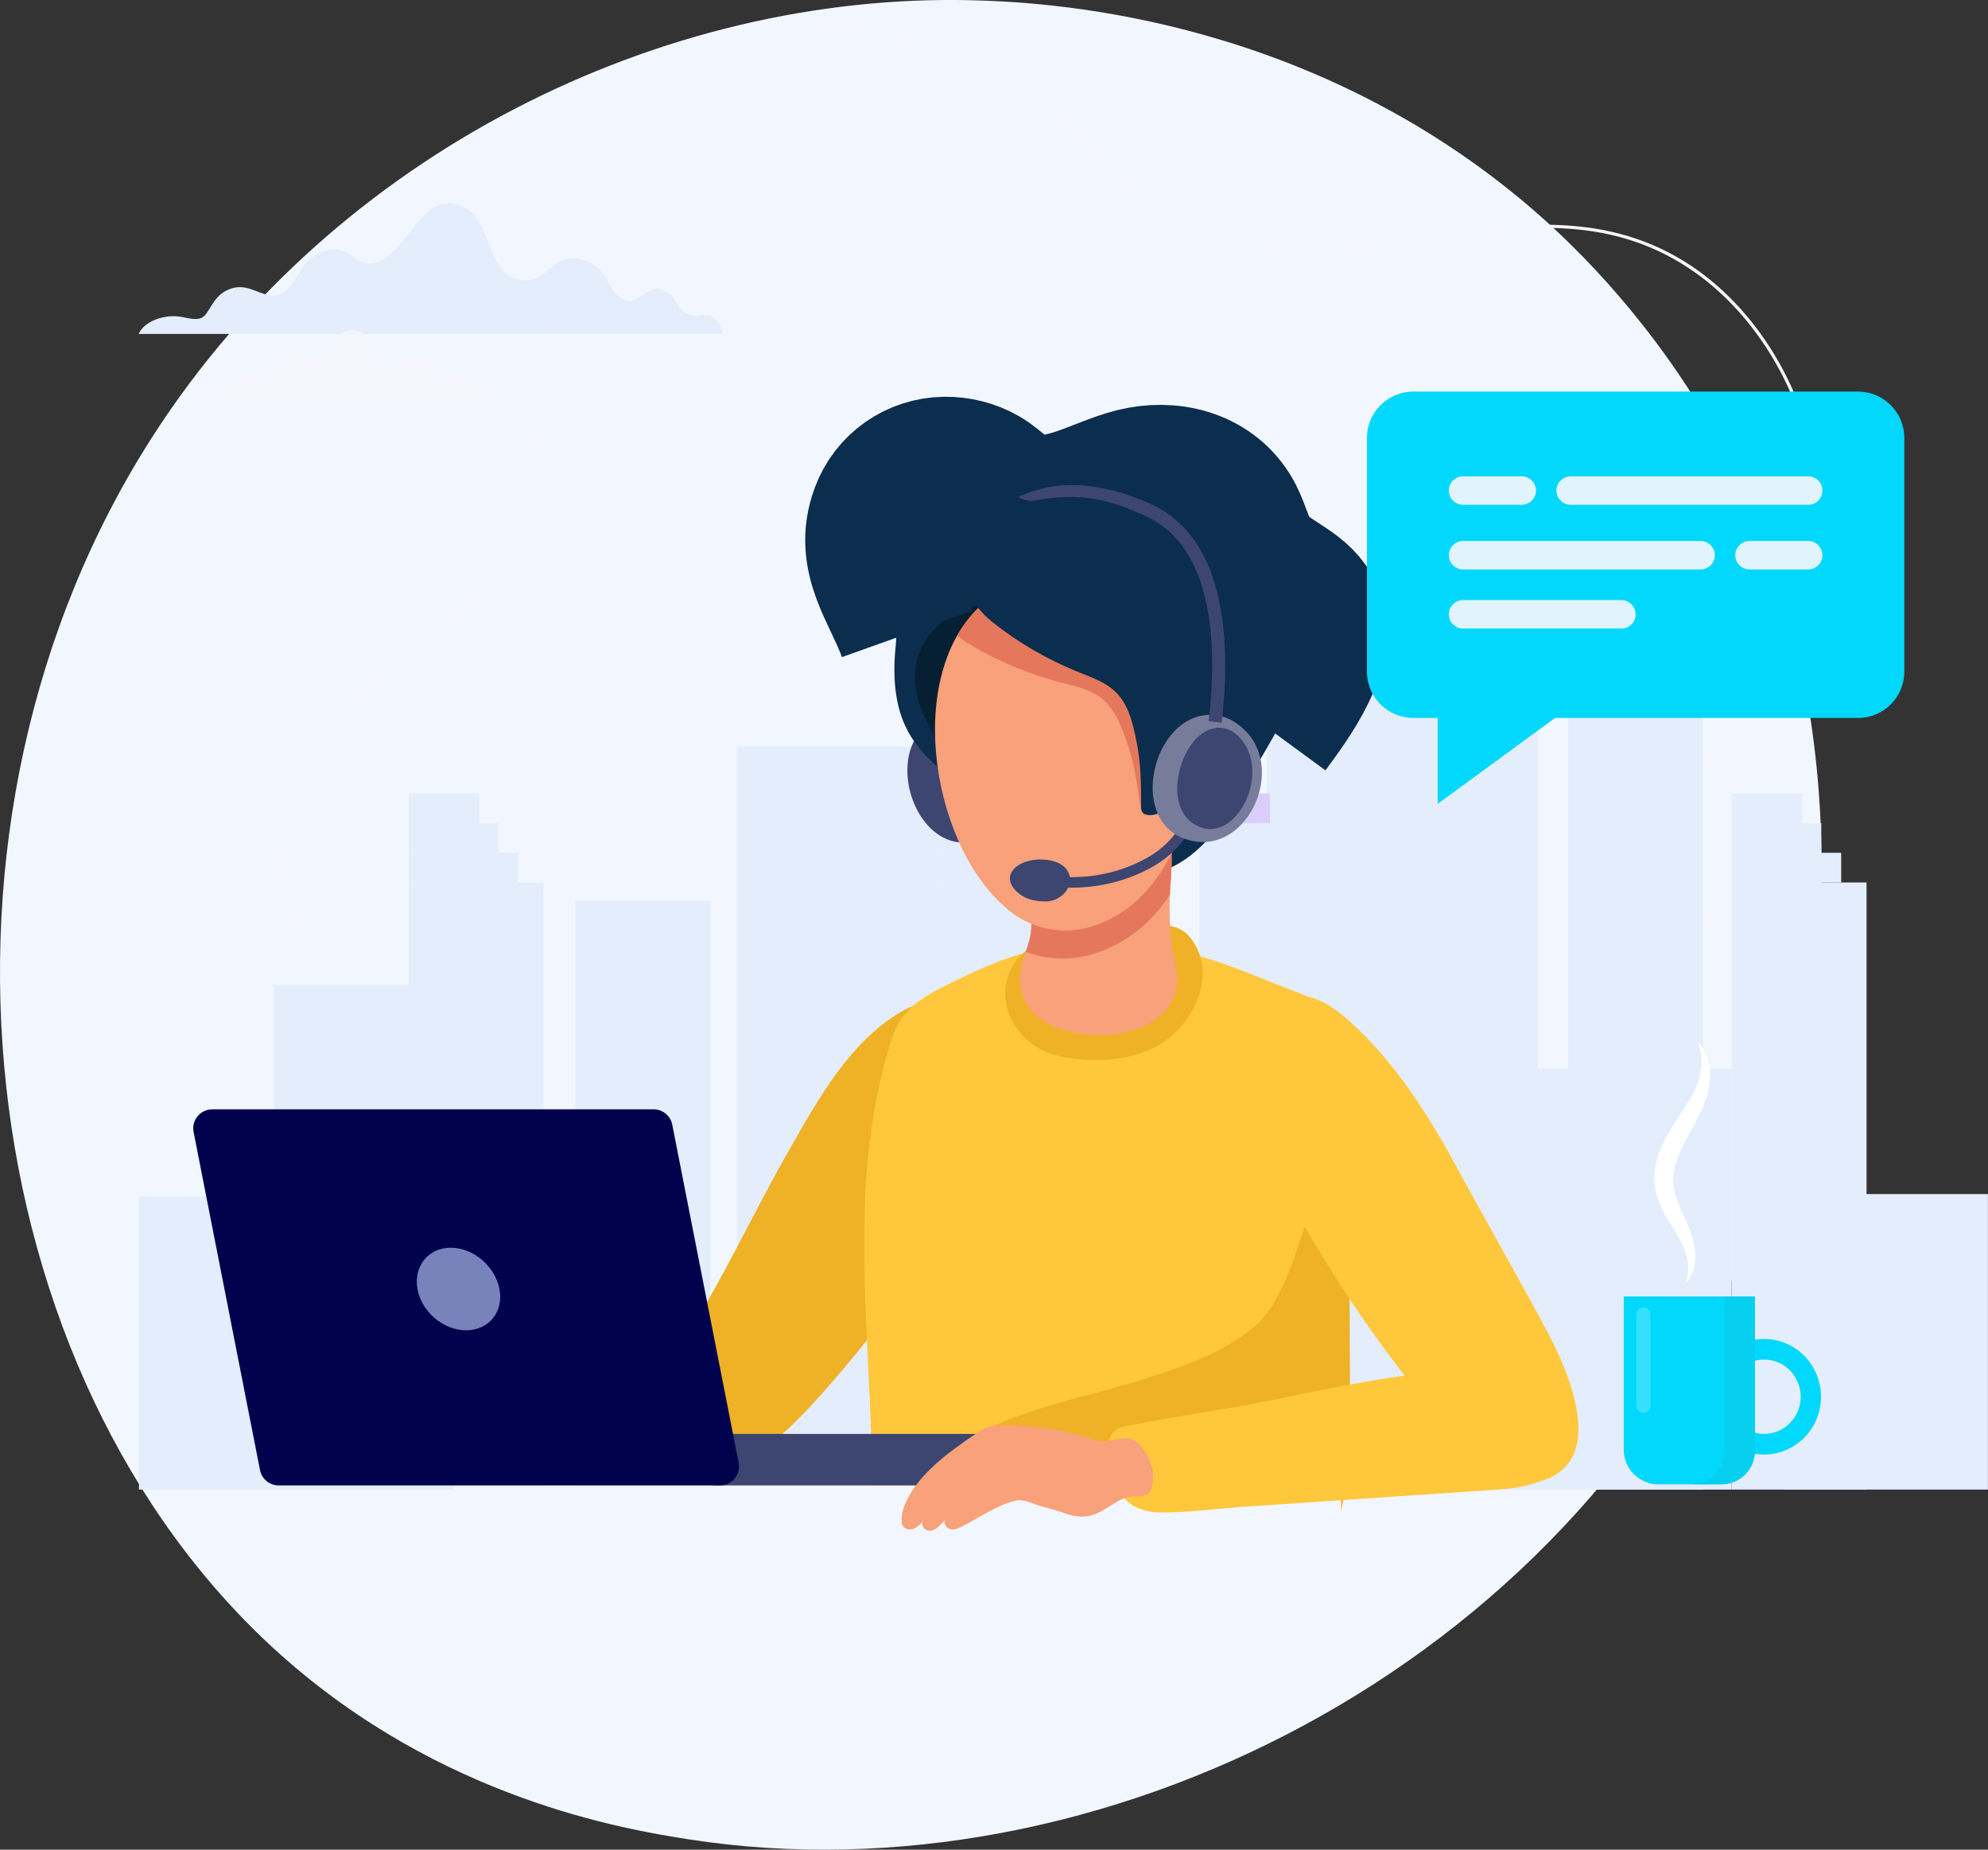 <svg xmlns="http://www.w3.org/2000/svg" width="215" height="200" viewBox="0 0 215 200">
    <rect x="0" y="0" width="215" height="200" fill="#333333" stroke="none"/>
    <g fill="none" fill-rule="evenodd">
        <g>
            <g>
                <g>
                    <g>
                        <g>
                            <path fill="#F2F7FF" fill-rule="nonzero" d="M188.742 135.116c-19.113 45.263-70.026 70.62-114.178 63.779-7.185-1.113-26.88-4.428-44.319-20.069-33.57-30.11-40.749-89.73-13.669-131.746C36.286 16.499 71.616-.836 105.188.03c7.232.187 34.945 1.338 59.3 21.536 3.577 2.967 11.468 10.016 18.579 21.2 16.697 26.262 18.132 62.85 5.675 92.35z" transform="translate(-565, -2961) translate(135, 2743) translate(0, 188) translate(400, 0) translate(30, 30)"/>
                            <g>
                                <path fill="#F5F5FE" fill-rule="nonzero" d="M138.65 155.264l-.177-.305c5.048-2.943 10.927-3.172 16.612-3.392 2.329-.09 4.736-.184 7.023-.467 10.697-1.325 18.583-8.213 21.093-18.427 2.29-9.318-.268-19.29-6.676-26.023-.325-.34-.657-.687-.98-1.02-2.226-2.317-4.528-4.712-6.17-7.53-1.037-1.781-1.72-3.721-2.029-5.765-.286-1.892-.255-3.89.091-5.938.625-3.69 2.265-7.507 4.741-11.04.655-.933 1.347-1.87 2.016-2.776 2.144-2.904 4.362-5.908 5.768-9.345 1.681-4.114 2.074-9.379 1.106-14.827-1.58-8.887-6.592-16.887-13.407-21.401-8.842-5.856-18.192-4.583-28.09-3.234-4.127.562-8.366 1.14-12.556 1.14-1.089 0-2.174-.04-3.254-.128-1.916-.157-3.832-.497-5.695-1.01-1.876-.518-3.707-1.213-5.443-2.068-3.617-1.781-6.753-4.196-9.32-7.176C95.939 5.982 85.86 1.29 76.179 1.29c-4.209 0-8.34.885-12.143 2.726C56.38 7.72 50.09 14.751 46.782 23.306c-1.883 4.867-2.262 10.15-2.629 15.259-.343 4.785-.699 9.734-2.273 14.412-.887 2.634-2.202 5.233-3.803 7.517-1.71 2.438-3.677 4.455-5.848 5.995-5.886 4.175-9.889 8.183-12.596 12.613-3.91 6.4-4.784 13.974-2.28 19.77 1.792 4.148 5.273 6.8 8.64 9.363 1.748 1.332 3.556 2.709 5.09 4.273 1.725 1.759 2.917 3.578 3.645 5.562.603 1.642.891 3.545.882 5.817-.012 2.646-.501 5.357-.975 7.978-.803 4.449-1.634 9.049-.14 13.453.977 2.879 3.432 4.97 7.298 6.217 2.714.875 6.039 1.329 10.164 1.387 1.22.018 2.47.007 3.678-.003 4.764-.04 9.691-.081 14.22 1.542l-.119.332c-4.47-1.601-9.364-1.56-14.098-1.521-1.21.01-2.463.02-3.686.003-4.16-.059-7.519-.518-10.267-1.404-3.978-1.283-6.51-3.45-7.523-6.44-1.523-4.49-.685-9.136.127-13.629.47-2.606.957-5.301.968-7.917.01-2.23-.272-4.092-.86-5.694-1.584-4.317-5-6.92-8.618-9.675-3.402-2.592-6.92-5.272-8.75-9.505-.676-1.565-1.123-3.255-1.328-5.021-.194-1.678-.171-3.43.068-5.206.457-3.388 1.69-6.799 3.563-9.866 2.734-4.472 6.767-8.513 12.693-12.716 4.2-2.98 7.67-7.841 9.52-13.338 1.56-4.635 1.915-9.561 2.257-14.325.368-5.135.75-10.444 2.651-15.36 3.341-8.637 9.694-15.738 17.429-19.48C67.205 2.09 70.779 1.169 74.503.96c3.52-.197 7.124.24 10.713 1.3 6.906 2.042 13.424 6.318 18.354 12.042 4.993 5.796 12.362 9.49 20.22 10.133 5.196.425 10.553-.304 15.734-1.01 4.766-.65 9.694-1.32 14.439-1.076 2.558.132 4.864.512 7.048 1.162 2.453.73 4.691 1.777 6.845 3.203 3.414 2.261 6.47 5.477 8.84 9.3 2.318 3.74 3.95 8.005 4.719 12.334.462 2.6.623 5.16.476 7.606-.162 2.716-.702 5.21-1.603 7.416-1.422 3.478-3.653 6.499-5.81 9.421-.668.904-1.359 1.84-2.01 2.77-5.409 7.711-6.45 16.07-2.788 22.361 1.62 2.782 3.907 5.161 6.12 7.462.322.335.654.681.98 1.023 3.206 3.37 5.525 7.626 6.705 12.312 1.161 4.613 1.181 9.467.058 14.038-.634 2.58-1.621 4.99-2.933 7.158-1.285 2.124-2.88 4.018-4.74 5.627-3.715 3.213-8.459 5.256-13.72 5.907-2.301.285-4.716.379-7.051.47-5.642.22-11.477.446-16.449 3.345z" transform="translate(-565, -2961) translate(135, 2743) translate(0, 188) translate(400, 0) translate(30, 30) translate(15, 2)"/>
                                <path fill="#E4EDFB" fill-rule="nonzero" d="M63.095 34.11c.115-.696-.807-2.1-1.812-2.077-.4.009-.791.113-1.19.093-1.064-.052-1.615-.88-2.025-1.566-.41-.686-1.227-1.468-2.264-1.294-1.492.25-2.245 2.22-3.941.742-1.11-.968-1.194-2.322-2.452-3.26-.863-.645-2.267-1.026-3.424-.67-1.51.464-2.073 1.962-3.68 2.222-1.782.29-3.063-1.066-3.632-2.044-.69-1.185-.946-2.467-1.537-3.674-.547-1.117-1.647-2.614-3.618-2.581-1.667.027-2.401 1.082-3.22 1.92-1.064 1.09-3.275 5.001-5.755 4.53-.967-.185-1.45-.952-2.322-1.296-1.403-.553-3.19.207-4.036 1.163-.845.955-1.18 2.11-2.135 3.014-.248.234-.548.455-.935.561-1.335.365-2.576-.758-4.004-.841-.986-.058-1.9.405-2.467.97-.566.565-.876 1.232-1.31 1.852-.12.172-.257.347-.475.464-.627.336-1.508.052-2.276-.08-1.896-.326-4.05.545-4.585 1.853h63.095z" transform="translate(-565, -2961) translate(135, 2743) translate(0, 188) translate(400, 0) translate(30, 30) translate(15, 2)"/>
                                <path fill="#F5F5FE" fill-rule="nonzero" d="M38.253 40.958c.059-.358-.415-1.08-.932-1.069-.205.005-.406.058-.612.048-.547-.026-.83-.452-1.04-.805-.211-.352-.631-.754-1.164-.665-.767.13-1.154 1.142-2.026.381-.571-.497-.614-1.193-1.26-1.676-.445-.33-1.166-.527-1.761-.344-.777.239-1.066 1.009-1.892 1.143-.916.148-1.574-.549-1.867-1.051-.354-.61-.486-1.27-.79-1.89-.281-.574-.847-1.343-1.86-1.327-.857.014-1.235.557-1.655.987-.547.56-1.684 2.572-2.958 2.33-.498-.095-.746-.49-1.194-.667-.721-.284-1.64.106-2.075.598-.434.491-.607 1.084-1.098 1.55-.127.12-.281.233-.48.287-.686.188-1.325-.39-2.059-.432-.507-.03-.977.208-1.268.499-.291.29-.45.633-.673.952-.062.088-.132.178-.245.238-.322.173-.775.027-1.17-.04-.975-.168-2.082.279-2.357.952h32.436z" transform="translate(-565, -2961) translate(135, 2743) translate(0, 188) translate(400, 0) translate(30, 30) translate(15, 2)"/>
                                <g>
                                    <g fill-rule="nonzero">
                                        <g>
                                            <g fill="#E4EDFB">
                                                <path d="M22.029 9.639H36.612V75.283H22.029z" transform="translate(-565, -2961) translate(135, 2743) translate(0, 188) translate(400, 0) translate(30, 30) translate(15, 2) translate(0, 40.309) translate(0, 21.596) translate(85.503, 0) translate(64.747, 21.876) translate(29.321, 42.461) rotate(-180) translate(-29.321, -42.461)"/>
                                                <path d="M.022 29.786H22.028V75.284H.022zM27.735 43.33H49.741V75.283H27.735z" transform="translate(-565, -2961) translate(135, 2743) translate(0, 188) translate(400, 0) translate(30, 30) translate(15, 2) translate(0, 40.309) translate(0, 21.596) translate(85.503, 0) translate(64.747, 21.876)"/>
                                                <path d="M22.029 6.431H33.872V9.64H22.029z" transform="translate(-565, -2961) translate(135, 2743) translate(0, 188) translate(400, 0) translate(30, 30) translate(15, 2) translate(0, 40.309) translate(0, 21.596) translate(85.503, 0) translate(64.747, 21.876) translate(27.95, 8.035) rotate(-180) translate(-27.95, -8.035)"/>
                                                <path d="M22.029 3.222H31.719V6.431H22.029z" transform="translate(-565, -2961) translate(135, 2743) translate(0, 188) translate(400, 0) translate(30, 30) translate(15, 2) translate(0, 40.309) translate(0, 21.596) translate(85.503, 0) translate(64.747, 21.876) translate(26.874, 4.827) rotate(-180) translate(-26.874, -4.827)"/>
                                                <path d="M22.029 0.014H29.663V3.223H22.029z" transform="translate(-565, -2961) translate(135, 2743) translate(0, 188) translate(400, 0) translate(30, 30) translate(15, 2) translate(0, 40.309) translate(0, 21.596) translate(85.503, 0) translate(64.747, 21.876) translate(25.846, 1.618) rotate(-180) translate(-25.846, -1.618)"/>
                                            </g>
                                            <path fill="#E4EDFB" d="M29.206 31.515H43.789V97.159H29.206z" transform="translate(-565, -2961) translate(135, 2743) translate(0, 188) translate(400, 0) translate(30, 30) translate(15, 2) translate(0, 40.309) translate(0, 21.596) translate(85.503, 0) translate(36.498, 64.337) rotate(-180) translate(-36.498, -64.337)"/>
                                            <path fill="#E4EDFB" d="M69.098 10.262H83.681V97.158H69.098z" transform="translate(-565, -2961) translate(135, 2743) translate(0, 188) translate(400, 0) translate(30, 30) translate(15, 2) translate(0, 40.309) translate(0, 21.596) translate(85.503, 0) translate(76.39, 53.711) rotate(-180) translate(-76.39, -53.711)"/>
                                            <path fill="#DBCDFE" d="M0.039 71.757H29.206V97.159H0.039z" transform="translate(-565, -2961) translate(135, 2743) translate(0, 188) translate(400, 0) translate(30, 30) translate(15, 2) translate(0, 40.309) translate(0, 21.596) translate(85.503, 0) translate(14.623, 84.458) rotate(-180) translate(-14.623, -84.458)"/>
                                            <path fill="#E4EDFB" d="M36.498 0.012H65.796V97.159H36.498z" transform="translate(-565, -2961) translate(135, 2743) translate(0, 188) translate(400, 0) translate(30, 30) translate(15, 2) translate(0, 40.309) translate(0, 21.596) translate(85.503, 0) translate(51.147, 48.585) rotate(-180) translate(-51.147, -48.585)"/>
                                            <path fill="#E4EDFB" d="M29.206 28.307H41.049V31.516H29.206z" transform="translate(-565, -2961) translate(135, 2743) translate(0, 188) translate(400, 0) translate(30, 30) translate(15, 2) translate(0, 40.309) translate(0, 21.596) translate(85.503, 0) translate(35.128, 29.911) rotate(-180) translate(-35.128, -29.911)"/>
                                            <path fill="#E4EDFB" d="M29.206 25.098H38.896V28.307H29.206z" transform="translate(-565, -2961) translate(135, 2743) translate(0, 188) translate(400, 0) translate(30, 30) translate(15, 2) translate(0, 40.309) translate(0, 21.596) translate(85.503, 0) translate(34.051, 26.702) rotate(-180) translate(-34.051, -26.702)"/>
                                            <path fill="#DBCDFE" d="M29.206 21.889H36.84V25.098H29.206z" transform="translate(-565, -2961) translate(135, 2743) translate(0, 188) translate(400, 0) translate(30, 30) translate(15, 2) translate(0, 40.309) translate(0, 21.596) translate(85.503, 0) translate(33.023, 23.493) rotate(-180) translate(-33.023, -23.493)"/>
                                        </g>
                                        <g>
                                            <g>
                                                <path fill="#E4EDFB" d="M22.021 14.758H36.604V80.402H22.021z" transform="translate(-565, -2961) translate(135, 2743) translate(0, 188) translate(400, 0) translate(30, 30) translate(15, 2) translate(0, 40.309) translate(0, 21.596) translate(0, 16.757) translate(64.747, 0) translate(29.313, 47.58) rotate(-180) translate(-29.313, -47.58)"/>
                                                <path fill="#DBCDFE" d="M36.604 25.855H51.187V80.402H36.604z" transform="translate(-565, -2961) translate(135, 2743) translate(0, 188) translate(400, 0) translate(30, 30) translate(15, 2) translate(0, 40.309) translate(0, 21.596) translate(0, 16.757) translate(64.747, 0)"/>
                                                <path fill="#E4EDFB" d="M0.015 0.038H22.021V80.403H0.015z" transform="translate(-565, -2961) translate(135, 2743) translate(0, 188) translate(400, 0) translate(30, 30) translate(15, 2) translate(0, 40.309) translate(0, 21.596) translate(0, 16.757) translate(64.747, 0)"/>
                                                <path fill="#E4EDFB" d="M22.021 11.55H33.864V14.759H22.021z" transform="translate(-565, -2961) translate(135, 2743) translate(0, 188) translate(400, 0) translate(30, 30) translate(15, 2) translate(0, 40.309) translate(0, 21.596) translate(0, 16.757) translate(64.747, 0) translate(27.942, 13.154) rotate(-180) translate(-27.942, -13.154)"/>
                                                <path fill="#E4EDFB" d="M22.021 8.341H31.711V11.55H22.021z" transform="translate(-565, -2961) translate(135, 2743) translate(0, 188) translate(400, 0) translate(30, 30) translate(15, 2) translate(0, 40.309) translate(0, 21.596) translate(0, 16.757) translate(64.747, 0) translate(26.866, 9.946) rotate(-180) translate(-26.866, -9.946)"/>
                                                <path fill="#DBCDFE" d="M22.021 5.133H29.655V8.342H22.021z" transform="translate(-565, -2961) translate(135, 2743) translate(0, 188) translate(400, 0) translate(30, 30) translate(15, 2) translate(0, 40.309) translate(0, 21.596) translate(0, 16.757) translate(64.747, 0) translate(25.838, 6.737) rotate(-180) translate(-25.838, -6.737)"/>
                                            </g>
                                            <g>
                                                <path fill="#E4EDFB" d="M29.198 9.639H43.781V75.283H29.198z" transform="translate(-565, -2961) translate(135, 2743) translate(0, 188) translate(400, 0) translate(30, 30) translate(15, 2) translate(0, 40.309) translate(0, 21.596) translate(0, 16.757) translate(0, 5.119) translate(36.49, 42.461) rotate(-180) translate(-36.49, -42.461)"/>
                                                <path fill="#E4EDFB" d="M14.615 20.736H29.198V75.283H14.615z" transform="translate(-565, -2961) translate(135, 2743) translate(0, 188) translate(400, 0) translate(30, 30) translate(15, 2) translate(0, 40.309) translate(0, 21.596) translate(0, 16.757) translate(0, 5.119) translate(21.907, 48.009) rotate(-180) translate(-21.907, -48.009)"/>
                                                <path fill="#E4EDFB" d="M47.215 11.633H61.798V75.283H47.215z" transform="translate(-565, -2961) translate(135, 2743) translate(0, 188) translate(400, 0) translate(30, 30) translate(15, 2) translate(0, 40.309) translate(0, 21.596) translate(0, 16.757) translate(0, 5.119) translate(54.506, 43.458) rotate(-180) translate(-54.506, -43.458)"/>
                                                <path fill="#E4EDFB" d="M0.032 43.596H14.615V75.284H0.032z" transform="translate(-565, -2961) translate(135, 2743) translate(0, 188) translate(400, 0) translate(30, 30) translate(15, 2) translate(0, 40.309) translate(0, 21.596) translate(0, 16.757) translate(0, 5.119) translate(7.323, 59.439) rotate(-180) translate(-7.323, -59.439)"/>
                                                <path fill="#E4EDFB" d="M29.198 6.431H41.041V9.64H29.198z" transform="translate(-565, -2961) translate(135, 2743) translate(0, 188) translate(400, 0) translate(30, 30) translate(15, 2) translate(0, 40.309) translate(0, 21.596) translate(0, 16.757) translate(0, 5.119) translate(35.12, 8.035) rotate(-180) translate(-35.12, -8.035)"/>
                                                <path fill="#DBCDFE" d="M13.44 61.379H25.283V64.588H13.44z" transform="translate(-565, -2961) translate(135, 2743) translate(0, 188) translate(400, 0) translate(30, 30) translate(15, 2) translate(0, 40.309) translate(0, 21.596) translate(0, 16.757) translate(0, 5.119) translate(19.362, 62.983) rotate(-180) translate(-19.362, -62.983)"/>
                                                <path fill="#E4EDFB" d="M29.198 3.222H38.888V6.431H29.198z" transform="translate(-565, -2961) translate(135, 2743) translate(0, 188) translate(400, 0) translate(30, 30) translate(15, 2) translate(0, 40.309) translate(0, 21.596) translate(0, 16.757) translate(0, 5.119) translate(34.043, 4.827) rotate(-180) translate(-34.043, -4.827)"/>
                                                <path fill="#E4EDFB" d="M29.198 0.014H36.832V3.223H29.198z" transform="translate(-565, -2961) translate(135, 2743) translate(0, 188) translate(400, 0) translate(30, 30) translate(15, 2) translate(0, 40.309) translate(0, 21.596) translate(0, 16.757) translate(0, 5.119) translate(33.015, 1.618) rotate(-180) translate(-33.015, -1.618)"/>
                                            </g>
                                            <path fill="#DBCDFE" d="M92.16 32.005H111.332V35.214H92.16z" transform="translate(-565, -2961) translate(135, 2743) translate(0, 188) translate(400, 0) translate(30, 30) translate(15, 2) translate(0, 40.309) translate(0, 21.596) translate(0, 16.757) translate(101.746, 33.609) rotate(-180) translate(-101.746, -33.609)"/>
                                            <path fill="#DBCDFE" d="M92.16 43.503H111.332V46.712H92.16z" transform="translate(-565, -2961) translate(135, 2743) translate(0, 188) translate(400, 0) translate(30, 30) translate(15, 2) translate(0, 40.309) translate(0, 21.596) translate(0, 16.757) translate(101.746, 45.107) rotate(-180) translate(-101.746, -45.107)"/>
                                            <path fill="#DBCDFE" d="M92.16 55H111.332V58.209H92.16z" transform="translate(-565, -2961) translate(135, 2743) translate(0, 188) translate(400, 0) translate(30, 30) translate(15, 2) translate(0, 40.309) translate(0, 21.596) translate(0, 16.757) translate(101.746, 56.605) rotate(-180) translate(-101.746, -56.605)"/>
                                            <path fill="#DBCDFE" d="M18.678 55H37.85V58.209H18.678z" transform="translate(-565, -2961) translate(135, 2743) translate(0, 188) translate(400, 0) translate(30, 30) translate(15, 2) translate(0, 40.309) translate(0, 21.596) translate(0, 16.757) translate(28.264, 56.605) rotate(-180) translate(-28.264, -56.605)"/>
                                            <path fill="#DBCDFE" d="M18.678 66.498H37.85V69.707H18.678z" transform="translate(-565, -2961) translate(135, 2743) translate(0, 188) translate(400, 0) translate(30, 30) translate(15, 2) translate(0, 40.309) translate(0, 21.596) translate(0, 16.757) translate(28.264, 68.102) rotate(-180) translate(-28.264, -68.102)"/>
                                        </g>
                                    </g>
                                    <path fill="#3D4571" fill-rule="nonzero" d="M84.72 36.588c-3.799 3.909-.353 13.46 5.706 12.078 6.51-1.485 5.53-11.631-.356-13.297-2.296-.65-4.127-.04-5.35 1.219z" transform="translate(-565, -2961) translate(135, 2743) translate(0, 188) translate(400, 0) translate(30, 30) translate(15, 2) translate(0, 40.309)"/>
                                    <path fill="#0B2D4E" fill-rule="nonzero" d="M114.91 49.187c-1.447 1.4-3.125 2.483-5.117 2.939-3.793.867-7.357-.803-10.52-2.726-3.382-2.056-6.754-4.139-9.944-6.485-2.28-1.678-4.615-3.46-6.036-5.967-1.647-2.907-1.744-6.401-1.407-9.646.23-2.216-.805-4.204-1.26-6.317-.886-4.113.021-8.968 3.857-11.327 1.958-1.204 4.007-1.026 6.067-.14 1.578.678 3.05 1.622 4.704 2.091 3.52 1 7.337-.376 10.784-1.086 2.495-.513 5.225-.782 7.687.042 2.74.917 4.043 2.921 5.54 5.241 1.278 1.984 3.219 3.48 4.764 5.244 2.07 2.364 2.7 5.353 2.003 8.4-1.023 4.47-3.594 8.312-5.827 12.234-1.428 2.508-3.095 5.372-5.296 7.503z" transform="translate(-565, -2961) translate(135, 2743) translate(0, 188) translate(400, 0) translate(30, 30) translate(15, 2) translate(0, 40.309)"/>
                                    <path fill="#EFB126" fill-rule="nonzero" d="M86.675 91.632c4.556-7.02 7.391-15.636 3.433-23.563-.402-.803-.884-1.68-1.736-1.963-1.833-.61-4.319.046-5.912.981-5.528 3.243-8.91 9.346-12.016 14.776-3.226 5.641-6.028 11.514-9.27 17.146-1.314 2.282-2.64 4.593-3.344 7.13-.617 2.221-.685 4.765.157 6.939 3.64 9.398 13.647-2.114 16.693-5.592 4.347-4.963 8.406-10.32 11.995-15.854z" transform="translate(-565, -2961) translate(135, 2743) translate(0, 188) translate(400, 0) translate(30, 30) translate(15, 2) translate(0, 40.309)"/>
                                    <path fill="#061F33" fill-rule="nonzero" d="M109.379 49.069c-.488.52-1.057.959-1.7 1.278-1.66.823-3.65.783-5.421.239-1.771-.544-3.362-1.552-4.875-2.621-4.093-2.892-9.156-6.719-11.592-11.164-1.502-2.74-2.616-5.976-1.18-8.967 1.235-2.57 3.744-4.468 6.615-4.739.235-.022.482-.032.695.07.24.116.396.352.535.58 1.035 1.7 1.86 3.552 3.126 5.102 1.377 1.686 3.08 2.948 4.936 4.074 3 1.82 6.295 3.164 9.118 5.25 2.038 1.507 2.092 4.898 1.595 7.251-.284 1.347-.918 2.649-1.852 3.647z" transform="translate(-565, -2961) translate(135, 2743) translate(0, 188) translate(400, 0) translate(30, 30) translate(15, 2) translate(0, 40.309)"/>
                                    <g fill-rule="nonzero">
                                        <g fill="#FFC73C">
                                            <path d="M53.853 22.896c1.442-5.267 2.19-10.655-1.079-14.243-1.476-1.62-4.106-2.748-6.258-3.55-4.198-1.565-8.49-3.668-12.983-4.35C28.795.034 23.526-.409 18.804.619c-2.999.653-5.805 1.862-8.486 3.166-3.6 1.75-6.164 2.927-7.32 6.527C1.719 14.306.94 18.409.507 22.533c-1.27 12.072.41 24.175.37 36.253-.004 1.187.014 2.421.617 3.489 1.188 2.105 4.419 2.134 6.745 2.13l23.007-.034c3.19-.005 5.628.332 8.623.863 2.521.447 4.685-.65 5.895-2.673 1.145-1.915 1.232-4.151 1.355-6.303.477-8.372 1.855-16.706 4.108-24.86.638-2.308 1.758-5.328 2.627-8.502z" transform="translate(-565, -2961) translate(135, 2743) translate(0, 188) translate(400, 0) translate(30, 30) translate(15, 2) translate(0, 40.309) translate(78.424, 57.588) translate(0, 2.16)"/>
                                        </g>
                                        <path fill="#EFB126" d="M35.3 9.735c1.623-2.619 1.991-5.891-.135-8.414C34.193.167 32.473.038 31.003.01c-2.895-.051-5.796.243-8.615.876-2.686.603-5.426 1.623-6.59 4.225-.864 1.933-.562 4.169.577 5.937 1.034 1.606 2.75 2.794 4.666 3.231 3.092.706 6.711.611 9.661-.576 1.848-.744 3.506-2.209 4.597-3.97zM5.179 66.126c3.086 1.456 6.46 2.19 9.826 2.753 9.42 1.576 19.02 1.904 28.56 1.449 2.04-.097 4.251-.3 5.756-1.68 1.119-1.028 1.646-2.54 2.022-4.013 1.278-5.015 1.259-10.258 1.233-15.434l-.061-12.115c-.008-1.406.906-9.963-1.282-9.866-.236.01-.452.132-.644.27-1.088.778-1.647 2.08-2.155 3.318-1.595 3.88-2.933 10.09-6.25 12.805-3.485 2.853-7.5 4.181-11.722 5.548-7.323 2.372-15.493 3.402-21.696 8.285-1.033.814-2.018 1.715-2.974 2.618-.862.812-2.043 1.653-2.558 2.789-.803 1.77.457 2.572 1.945 3.273z" transform="translate(-565, -2961) translate(135, 2743) translate(0, 188) translate(400, 0) translate(30, 30) translate(15, 2) translate(0, 40.309) translate(78.424, 57.588)"/>
                                    </g>
                                    <path fill="#F2F7FF" fill-rule="nonzero" d="M34.032 118.28H130.032V138.28H34.032z" transform="translate(-565, -2961) translate(135, 2743) translate(0, 188) translate(400, 0) translate(30, 30) translate(15, 2) translate(0, 40.309) translate(82.032, 128.28) rotate(-180) translate(-82.032, -128.28)"/>
                                    <path fill="#FFC73C" fill-rule="nonzero" d="M148.793 95.194c1.165 2.1 2.322 4.205 3.459 6.322 2.306 4.298 6.589 13.847-.268 16.206-3.454 1.189-5.43.026-7.714-2.49-8.638-9.521-16.004-20.193-21.841-31.644-2.173-4.262-7.942-15.369-.935-17.907 2.212-.801 4.763-.614 6.835.5.948.51 1.788 1.196 2.59 1.913 5.057 4.51 8.658 10.328 11.862 16.23 1.98 3.646 4.007 7.253 6.012 10.87z" transform="translate(-565, -2961) translate(135, 2743) translate(0, 188) translate(400, 0) translate(30, 30) translate(15, 2) translate(0, 40.309)"/>
                                    <path fill="#FFC73C" fill-rule="nonzero" d="M113.861 110.608c.604-.101 1.208-.2 1.813-.294 2.944-.456 5.875-.997 8.791-1.621 5.774-1.237 11.581-2.3 17.457-2.855.623-.058 1.246-.111 1.87-.158 2.634-.2 5.394-.267 7.803.96 2.409 1.227 4.321 4.137 3.728 6.947-.418 1.974-1.963 3.462-3.68 4.213-1.715.751-3.603.885-5.455 1.01l-17.998 1.215c-2.97.199-5.94.405-8.91.612-2.836.197-5.716.594-8.56.596-1.203 0-2.546-.218-3.555-1-1.403-1.09-2.245-3.41-2.378-5.225-.069-.943.121-2.087.86-2.672.397-.312.9-.409 1.383-.497 2.28-.414 4.55-.846 6.831-1.23z" transform="translate(-565, -2961) translate(135, 2743) translate(0, 188) translate(400, 0) translate(30, 30) translate(15, 2) translate(0, 40.309)"/>
                                    <g fill-rule="nonzero">
                                        <path fill="#3D4571" d="M56.306 35.672H84.753V41.241H56.306z" transform="translate(-565, -2961) translate(135, 2743) translate(0, 188) translate(400, 0) translate(30, 30) translate(15, 2) translate(0, 40.309) translate(5.879, 77.065)"/>
                                        <g>
                                            <path fill="#00024E" d="M9.259 41.242h47.727c1.296 0 2.27-1.184 2.02-2.455l-7.18-36.55c-.19-.966-1.036-1.662-2.02-1.662H2.08C.783.575-.19 1.758.06 3.03l7.18 36.55c.19.965 1.036 1.662 2.02 1.662z" transform="translate(-565, -2961) translate(135, 2743) translate(0, 188) translate(400, 0) translate(30, 30) translate(15, 2) translate(0, 40.309) translate(5.879, 77.065)"/>
                                            <path fill="#7883BC" d="M24.271 20.003c.44 2.465 2.796 4.464 5.261 4.464 2.466 0 4.08-1.999 3.604-4.464-.476-2.466-2.831-4.465-5.262-4.465-2.43 0-4.043 2-3.603 4.465z" transform="translate(-565, -2961) translate(135, 2743) translate(0, 188) translate(400, 0) translate(30, 30) translate(15, 2) translate(0, 40.309) translate(5.879, 77.065)"/>
                                        </g>
                                    </g>
                                    <path fill="#F8A17A" fill-rule="nonzero" d="M107.072 119.56c-1.418.293-2.527 1.538-3.938 1.955-1.007.298-2.085.14-3.053-.224-.89-.334-1.795-.512-2.708-.805-.712-.228-1.673-.708-2.438-.549-2.005.417-4.004 1.844-5.821 2.77-.409.208-.856.423-1.307.337-.45-.085-.826-.631-.57-1.012-.522.489-1.215 1.466-2.058 1.087-.345-.155-.553-.612-.362-.938-.29.318-.594.646-.995.804-.4.158-.925.09-1.16-.27-.112-.17-.145-.378-.155-.58-.034-.696.176-1.384.466-2.017 1.43-3.123 4.667-5.44 7.42-7.301.488-.33.984-.663 1.547-.835.503-.154 1.036-.17 1.562-.173 3.415-.016 6.832.537 10.069 1.627.7.236 1.471.035 2.17-.096.517-.097 1.056-.193 1.561-.045.565.165 1.003.613 1.347 1.09.633.878 1.117 2.04 1.041 3.143-.057.837-.12 1.74-1.106 1.916-.4.071-.81.027-1.214.07-.101.01-.2.026-.298.046zM107.677 69.054c2.087-.67 3.805-1.967 4.449-4.028.584-1.871-.337-3.976-.501-5.864-.157-1.81-.178-3.63-.059-5.441.11-1.675.27-3.42.012-5.09-.146-.954-.67-.79-1.635-1.17-.965-.378-2.048-.382-3.097-.38-2.148.006-7.746-.15-9.074 1.734-.609.865-.657 1.954-.686 2.984-.035 1.244-.255 2.854-.459 4.59-.09.772-.035 1.541-.153 2.308-.132.86-.459 1.683-.744 2.506-1.08 3.112-.07 6.071 3.296 7.496 2.415 1.023 5.862 1.25 8.651.355z" transform="translate(-565, -2961) translate(135, 2743) translate(0, 188) translate(400, 0) translate(30, 30) translate(15, 2) translate(0, 40.309)"/>
                                    <path fill="#E5785C" fill-rule="nonzero" d="M111.567 48.632c-.146-.954-.67-.791-1.635-1.17-.965-.379-2.048-.383-3.097-.38-2.148.005-7.746-.151-9.074 1.734-.61.865-.657 1.954-.686 2.984-.035 1.243-.255 2.854-.46 4.589-.09.772-.034 1.542-.152 2.309-.101.654-.314 1.287-.537 1.915 2.082.774 4.434.946 6.605.411 3.913-.963 6.876-3.398 8.99-6.564.01-.246.017-.493.033-.739.111-1.675.271-3.42.013-5.09z" transform="translate(-565, -2961) translate(135, 2743) translate(0, 188) translate(400, 0) translate(30, 30) translate(15, 2) translate(0, 40.309)"/>
                                    <path fill="#F8A17A" fill-rule="nonzero" d="M114.685 36.37c-.017-2.867-.412-5.587-1.15-7.847-3.184-9.746-15.342-12.154-22.664-5.158-8.165 7.802-5.04 26.457 3.56 33.01 2.3 1.752 5.424 2.368 8.216 1.619 8.45-2.266 12.092-12.664 12.038-21.623z" transform="translate(-565, -2961) translate(135, 2743) translate(0, 188) translate(400, 0) translate(30, 30) translate(15, 2) translate(0, 40.309)"/>
                                    <path fill="#E5785C" fill-rule="nonzero" d="M113.535 28.523c-3.184-9.746-15.342-12.154-22.664-5.158-.925.884-1.698 1.913-2.342 3.043.431.367.885.682 1.284.922 3.085 1.855 6.44 3.26 9.925 4.155 1.499.386 3.077.703 4.305 1.644.705.54 1.236 1.24 1.666 2.015.516.932.884 1.975 1.23 2.984.76 2.214 1.093 4.54 1.4 6.85.032.24.074.5.25.666.167.157.416.19.646.184 1.348-.035 1.998-1.327 3.049-2.012.631-.413 1.262-.833 1.862-1.29.375-2.052.552-4.14.54-6.154-.017-2.87-.413-5.59-1.151-7.849z" transform="translate(-565, -2961) translate(135, 2743) translate(0, 188) translate(400, 0) translate(30, 30) translate(15, 2) translate(0, 40.309)"/>
                                    <path fill="#0B2D4E" fill-rule="nonzero" d="M107.084 34.766c.391.991.622 2.073.834 3.119.466 2.293.495 4.644.5 6.974 0 .242.008.504.161.691.146.178.389.242.618.266 1.34.14 2.153-1.057 3.283-1.6 1.172-.563 2.354-1.133 3.378-1.934 2.915-2.285 2.248-6.054 2.156-9.405-.05-1.842-.106-3.71-.645-5.47-.589-1.921-1.736-3.635-3.102-5.11-3.943-4.254-9.894-6.466-15.656-6.103-2.852.18-6.071 1.387-8.104 3.441-1.752 1.772.383 4.178 1.827 5.325 2.819 2.238 5.963 4.065 9.303 5.406 1.437.576 2.96 1.095 4.056 2.187.63.627 1.066 1.389 1.391 2.213z" transform="translate(-565, -2961) translate(135, 2743) translate(0, 188) translate(400, 0) translate(30, 30) translate(15, 2) translate(0, 40.309)"/>
                                    <path fill="#F8A17A" fill-rule="nonzero" d="M113.088 36.611c3.74-2.045 4.892 3.134 4.248 5.712-.265 1.064-.686 2.103-1.347 2.978-.89 1.18-3.435 3.137-4.901 1.846-.666-.585-.734-1.58-.754-2.466-.056-2.376.218-6.683 2.754-8.07z" transform="translate(-565, -2961) translate(135, 2743) translate(0, 188) translate(400, 0) translate(30, 30) translate(15, 2) translate(0, 40.309)"/>
                                    <g fill-rule="nonzero">
                                        <path fill="#FFF" d="M6.601 26.22c.526-1.088.432-2.23.1-3.267-.318-1.06-.887-1.973-1.503-2.971-.623-.984-1.258-2.056-1.648-3.348-.395-1.305-.282-2.77.08-4.008.785-2.526 2.39-4.387 3.497-6.291.554-.964 1.007-1.942 1.187-3.026.201-1.072.132-2.215-.395-3.292.914.8 1.356 2.095 1.416 3.35.057 1.268-.263 2.554-.75 3.685-.96 2.293-2.398 4.155-2.958 6.169-.318.996-.396 1.962-.17 2.928.188.99.706 1.991 1.172 3.076.495 1.059.968 2.282 1.073 3.54.107 1.24-.177 2.642-1.1 3.455z" transform="translate(-565, -2961) translate(135, 2743) translate(0, 188) translate(400, 0) translate(30, 30) translate(15, 2) translate(0, 40.309) translate(160.608, 70.266)"/>
                                        <g>
                                            <path fill="#02D8FB" d="M10.442 20.33H3.741C1.675 20.33 0 18.655 0 16.59V.013h14.184v16.575c0 2.066-1.675 3.74-3.742 3.74z" transform="translate(-565, -2961) translate(135, 2743) translate(0, 188) translate(400, 0) translate(30, 30) translate(15, 2) translate(0, 40.309) translate(160.608, 70.266) translate(0, 27.594)"/>
                                            <path fill="#02D8FB" d="M15.174 4.609c-3.402 0-6.159 2.798-6.159 6.248 0 3.451 2.757 6.25 6.159 6.25 3.4 0 6.158-2.799 6.158-6.25 0-3.45-2.757-6.248-6.158-6.248zm0 10.269c-2.189 0-3.963-1.8-3.963-4.02 0-2.22 1.774-4.021 3.963-4.021 2.188 0 3.962 1.8 3.962 4.02 0 2.22-1.774 4.02-3.962 4.02z" transform="translate(-565, -2961) translate(135, 2743) translate(0, 188) translate(400, 0) translate(30, 30) translate(15, 2) translate(0, 40.309) translate(160.608, 70.266) translate(0, 27.594)"/>
                                            <path fill="#FFF" d="M2.12 12.618c-.421 0-.766-.345-.766-.766V1.964c0-.421.345-.766.767-.766.421 0 .766.345.766.766v9.888c0 .421-.345.766-.766.766z" opacity=".2" transform="translate(-565, -2961) translate(135, 2743) translate(0, 188) translate(400, 0) translate(30, 30) translate(15, 2) translate(0, 40.309) translate(160.608, 70.266) translate(0, 27.594)"/>
                                            <path fill="#07CFF0" d="M10.908.014v16.724c0 1.983-1.608 3.592-3.592 3.592h3.275c1.984 0 3.593-1.608 3.593-3.592V.014h-3.276z" transform="translate(-565, -2961) translate(135, 2743) translate(0, 188) translate(400, 0) translate(30, 30) translate(15, 2) translate(0, 40.309) translate(160.608, 70.266) translate(0, 27.594)"/>
                                        </g>
                                    </g>
                                    <path stroke="#0B2D4E" stroke-width="15" d="M83.116 26.222c-1.606-4.5-4.827-8.124-2.974-13.17 1.093-2.976 3.877-4.913 7.035-4.96 1.484-.023 2.971.348 4.26 1.086 1.541.882 2.54 2.322 4.331 2.805 4.199 1.13 8.547-2.07 12.56-2.816 3.975-.74 8.202.565 10.146 4.358.767 1.497 1.092 3.225 2.1 4.571 1.685 2.248 4.96 3.016 6.293 5.488 2.176 4.036-2.295 9.866-4.57 12.967" transform="translate(-565, -2961) translate(135, 2743) translate(0, 188) translate(400, 0) translate(30, 30) translate(15, 2) translate(0, 40.309)"/>
                                    <path fill="#3D4571" fill-rule="nonzero" d="M100.903 53.672c-.917 0-1.84-.068-2.764-.204l.165-1.122c3.357.495 6.705.028 9.682-1.352.809-.375 1.495-.768 2.096-1.204 1.093-.791 2.031-1.826 2.713-2.991l.979.573c-.761 1.3-1.808 2.454-3.027 3.337-.661.479-1.408.909-2.284 1.314-2.356 1.092-4.929 1.65-7.56 1.65z" transform="translate(-565, -2961) translate(135, 2743) translate(0, 188) translate(400, 0) translate(30, 30) translate(15, 2) translate(0, 40.309)"/>
                                    <path fill="#3D4571" fill-rule="nonzero" d="M94.86 51.452c1.368-1.174 4.41-1.073 5.412.145.744.904.517 2.05-.302 2.814-.968.903-2.165.85-3.373.578-1.512-.34-3.386-2.122-1.737-3.537z" transform="translate(-565, -2961) translate(135, 2743) translate(0, 188) translate(400, 0) translate(30, 30) translate(15, 2) translate(0, 40.309)"/>
                                    <path fill="#777C9B" fill-rule="nonzero" d="M114.66 35.138c-5.281 1.354-7.321 11.301-1.431 13.281 6.33 2.128 10.785-7.04 6.63-11.531-1.62-1.751-3.5-2.185-5.2-1.75z" transform="translate(-565, -2961) translate(135, 2743) translate(0, 188) translate(400, 0) translate(30, 30) translate(15, 2) translate(0, 40.309)"/>
                                    <path fill="#3D4571" fill-rule="nonzero" d="M116.39 36.415c-3.645.586-5.89 8.33-2.134 10.46 4.036 2.29 7.824-4.605 5.45-8.577-.926-1.549-2.143-2.072-3.316-1.883zM117.125 35.834l-1.408-.162c.956-8.255.549-18.803-6.815-22.173-3.487-1.595-6.668-2.739-12.338-1.623-.828-.111-1.466-.419-1.466-.419 5.127-2.504 10.63-.97 14.394.753 8.138 3.723 8.643 14.902 7.633 23.624z" transform="translate(-565, -2961) translate(135, 2743) translate(0, 188) translate(400, 0) translate(30, 30) translate(15, 2) translate(0, 40.309)"/>
                                    <g fill-rule="nonzero">
                                        <path fill="#02D8FB" d="M5.012 35.32h48.134c2.744 0 4.988-2.245 4.988-4.988V5.022c0-2.744-2.245-4.988-4.988-4.988H5.012C2.27.034.024 2.278.024 5.02v25.31c0 2.744 2.245 4.988 4.988 4.988z" transform="translate(-565, -2961) translate(135, 2743) translate(0, 188) translate(400, 0) translate(30, 30) translate(15, 2) translate(0, 40.309) translate(132.813, 0)"/>
                                        <path fill="#02D8FB" d="M7.673 44.607L7.673 28.392 20.372 35.319z" transform="translate(-565, -2961) translate(135, 2743) translate(0, 188) translate(400, 0) translate(30, 30) translate(15, 2) translate(0, 40.309) translate(132.813, 0)"/>
                                        <path fill="#E1F4FD" d="M36.102 19.265H10.415c-.847 0-1.54-.692-1.54-1.539s.693-1.54 1.54-1.54h25.687c.847 0 1.54.693 1.54 1.54 0 .847-.693 1.54-1.54 1.54zM47.744 19.265h-6.35c-.847 0-1.54-.692-1.54-1.539s.693-1.54 1.54-1.54h6.35c.846 0 1.539.693 1.539 1.54 0 .847-.693 1.54-1.54 1.54zM22.056 9.195h25.688c.846 0 1.539.693 1.539 1.54 0 .846-.693 1.539-1.54 1.539H22.057c-.847 0-1.54-.693-1.54-1.54 0-.846.693-1.539 1.54-1.539zM10.415 9.195h6.35c.846 0 1.539.693 1.539 1.54 0 .846-.693 1.539-1.54 1.539h-6.35c-.846 0-1.539-.693-1.539-1.54 0-.846.693-1.539 1.54-1.539zM27.54 25.656H10.415c-.847 0-1.54-.692-1.54-1.539 0-.846.693-1.54 1.54-1.54H27.54c.847 0 1.54.694 1.54 1.54 0 .847-.693 1.54-1.54 1.54z" transform="translate(-565, -2961) translate(135, 2743) translate(0, 188) translate(400, 0) translate(30, 30) translate(15, 2) translate(0, 40.309) translate(132.813, 0)"/>
                                    </g>
                                </g>
                            </g>
                        </g>
                    </g>
                </g>
            </g>
        </g>
    </g>
</svg>

